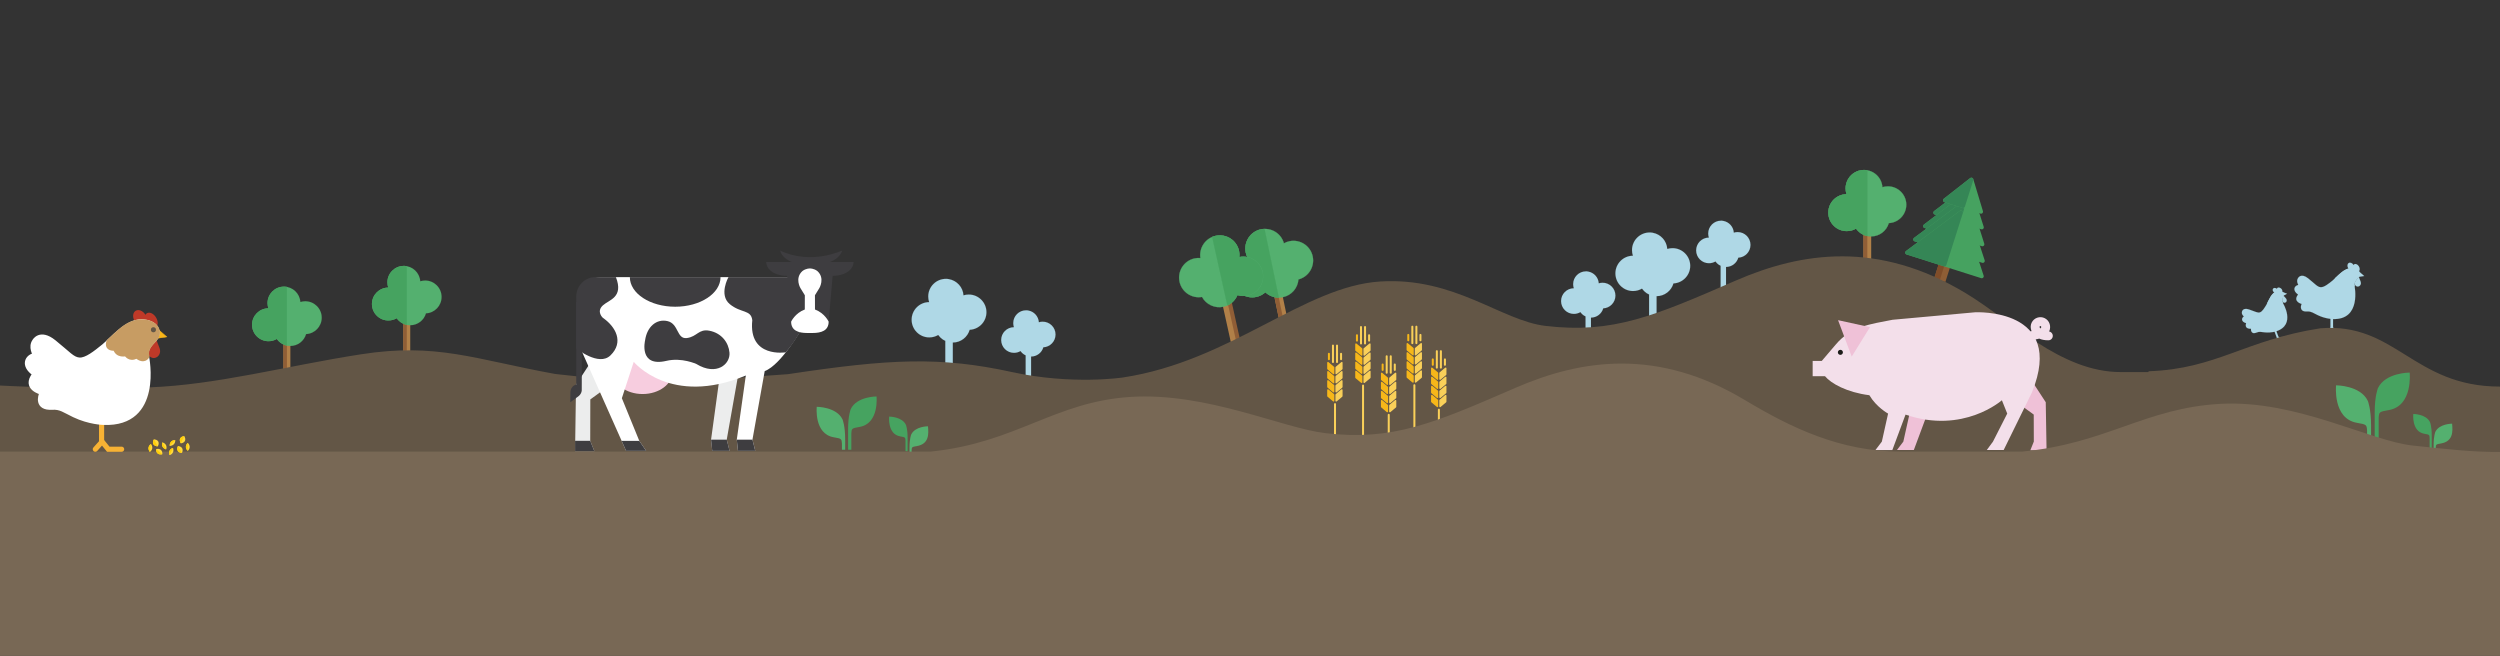 <?xml version="1.0" encoding="utf-8"?>
<!-- Generator: Adobe Illustrator 15.0.2, SVG Export Plug-In . SVG Version: 6.00 Build 0)  -->
<!DOCTYPE svg PUBLIC "-//W3C//DTD SVG 1.1//EN" "http://www.w3.org/Graphics/SVG/1.1/DTD/svg11.dtd">
<svg version="1.1" id="Lager_1" xmlns="http://www.w3.org/2000/svg" xmlns:xlink="http://www.w3.org/1999/xlink" x="0px" y="0px"
	 width="841.891px" height="220.873px" viewBox="0 0 841.891 220.873" enable-background="new 0 0 841.891 220.873"
	 xml:space="preserve">
<rect x="0" y="0" width="841.891" height="220.873" fill="#333333" stroke="none"/>
<g id="Höna_1_">
	<g>
		
			<path fill="#AFD8E6" stroke="#AFD8E6" stroke-width="0.024" stroke-linecap="round" stroke-linejoin="round" stroke-miterlimit="10" d="
			M785.229,110.935c-0.239,0.002-0.432-0.192-0.432-0.432v-4.345c-0.002-0.239,0.192-0.432,0.432-0.432
			c0.237,0,0.431,0.193,0.431,0.432v4.345C785.659,110.742,785.466,110.936,785.229,110.935z"/>
		
			<path fill="#AFD8E6" stroke="#AFD8E6" stroke-width="0.024" stroke-linecap="round" stroke-linejoin="round" stroke-miterlimit="10" d="
			M784.178,112.23c-0.103,0-0.204-0.036-0.288-0.109c-0.179-0.16-0.192-0.432-0.034-0.61l1.474-1.651l1.226,1.507h2.04
			c0.238-0.001,0.433,0.192,0.433,0.433c0,0.236-0.194,0.431-0.433,0.431h-2.451l-0.845-1.039l-0.799,0.894
			C784.414,112.183,784.296,112.23,784.178,112.23z"/>
		
			<path fill="#AFD8E6" stroke="#AFD8E6" stroke-width="0.024" stroke-linecap="round" stroke-linejoin="round" stroke-miterlimit="10" d="
			M790.779,90.323c0.403,0.663,1.13,0.954,1.624,0.654c0.142-0.085,0.245-0.21,0.318-0.359c0.011,0.022,0.023,0.043,0.033,0.064
			c0.403,0.662,1.09,0.979,1.534,0.708c0.444-0.271,0.478-1.025,0.074-1.688c-0.402-0.663-1.089-0.98-1.532-0.709
			c-0.104,0.064-0.187,0.155-0.245,0.266c-0.005-0.009-0.009-0.018-0.016-0.027c-0.403-0.662-1.13-0.954-1.624-0.653
			C790.451,88.881,790.375,89.661,790.779,90.323z"/>
		<g>
			
				<polyline fill="#AFD8E6" stroke="#AFD8E6" stroke-width="0.024" stroke-linecap="round" stroke-linejoin="round" stroke-miterlimit="10" points="
				794.523,91.531 796.165,92.958 794.309,93.235 			"/>
		</g>
		<g>
			
				<path fill="#AFD8E6" stroke="#AFD8E6" stroke-width="0.024" stroke-linecap="round" stroke-linejoin="round" stroke-miterlimit="10" d="
				M794.546,96.329c0.796-0.594,0.397-1.506,0.397-1.506l-0.618-1.626l-1.062,1.38c0,0-0.645,0.759-0.052,1.557
				c0.271,0.32,0.629,0.357,0.629,0.357S794.193,96.558,794.546,96.329z"/>
		</g>
		
			<path fill="#AFD8E6" stroke="#AFD8E6" stroke-width="0.024" stroke-linecap="round" stroke-linejoin="round" stroke-miterlimit="10" d="
			M794.163,93.438c1.138-1.238,0.315-3.094-2.229-3.138c-2.546-0.043-5.007,3.022-6.389,4.145c-1.383,1.123-2.922,2.359-4.043,2.273
			c-1.124-0.086-1.785-1.021-4.203-2.964s-3.396-0.145-3.396-0.145c-0.749,1.037,0.071,2.346,0.071,2.346
			c-1.338,0.244-2.116,1.814-0.086,3.238c-1.886,2.418,1.223,3.165,1.223,3.165c-0.286,0.462-0.921,2.707,1.842,2.533
			c1.382-0.086,2.001,0.488,3.626,1.266c2.592,1.238,4.966,1.278,4.966,1.278c9.796,0.397,7.352-11.179,7.352-11.179
			C792.623,95.006,793.345,94.331,794.163,93.438z"/>
		
			<path fill="#AFD8E6" stroke="#AFD8E6" stroke-width="0.024" stroke-linecap="round" stroke-linejoin="round" stroke-miterlimit="10" d="
			M787.46,94.992c0.401,1.295,1.842,0.921,1.842,0.921s0.634,1.065,1.784,0.374c1.353,1.065,1.87-0.029,1.87-0.029
			c-0.273-1.251,0.445-1.928,1.265-2.82c1.14-1.237,0.318-3.093-2.228-3.136c-2.55-0.044-4.245,2.216-5.627,3.338
			C786.366,93.639,785.704,95.077,787.46,94.992z"/>
		
			<circle fill="#AFD8E6" stroke="#AFD8E6" stroke-width="0.024" stroke-linecap="round" stroke-linejoin="round" stroke-miterlimit="10" cx="793.926" cy="91.763" r="0.236"/>
	</g>
</g>
<g id="Höna_2_">
	<g>
		
			<path fill="#AFD8E6" stroke="#AFD8E6" stroke-width="0.024" stroke-linecap="round" stroke-linejoin="round" stroke-miterlimit="10" d="
			M767.177,114.054c-0.164,0.062-0.346-0.023-0.406-0.189l-1.096-2.993c-0.062-0.163,0.023-0.347,0.188-0.406
			c0.163-0.061,0.346,0.023,0.405,0.188l1.097,2.994C767.426,113.812,767.341,113.993,767.177,114.054z"/>
		
			<path fill="#AFD8E6" stroke="#AFD8E6" stroke-width="0.024" stroke-linecap="round" stroke-linejoin="round" stroke-miterlimit="10" d="
			M766.781,115.21c-0.071,0.027-0.149,0.027-0.226-0.002c-0.164-0.064-0.241-0.248-0.178-0.412l0.598-1.508l1.226,0.729l1.405-0.514
			c0.164-0.062,0.347,0.023,0.407,0.188c0.06,0.162-0.025,0.346-0.189,0.406l-1.688,0.619l-0.845-0.504l-0.324,0.818
			C766.932,115.118,766.863,115.181,766.781,115.21z"/>
		
			<path fill="#AFD8E6" stroke="#AFD8E6" stroke-width="0.024" stroke-linecap="round" stroke-linejoin="round" stroke-miterlimit="10" d="
			M765.801,98.454c0.445,0.354,1.019,0.372,1.284,0.041c0.075-0.095,0.115-0.207,0.128-0.328c0.014,0.013,0.027,0.024,0.039,0.036
			c0.445,0.354,0.998,0.399,1.236,0.101c0.238-0.299,0.07-0.827-0.375-1.182c-0.444-0.355-0.998-0.4-1.235-0.102
			c-0.055,0.07-0.089,0.154-0.102,0.245c-0.005-0.005-0.01-0.01-0.017-0.015c-0.445-0.354-1.02-0.373-1.284-0.04
			C765.211,97.542,765.356,98.099,765.801,98.454z"/>
		<g>
			
				<polyline fill="#AFD8E6" stroke="#AFD8E6" stroke-width="0.024" stroke-linecap="round" stroke-linejoin="round" stroke-miterlimit="10" points="
				768.685,98.341 770.176,98.911 768.968,99.569 			"/>
		</g>
		<g>
			
				<path fill="#AFD8E6" stroke="#AFD8E6" stroke-width="0.024" stroke-linecap="round" stroke-linejoin="round" stroke-miterlimit="10" d="
				M769.911,101.641c0.399-0.609-0.106-1.138-0.106-1.138l-0.836-0.964l-0.383,1.219c0,0-0.253,0.686,0.357,1.085
				c0.267,0.152,0.523,0.087,0.523,0.087S769.726,101.888,769.911,101.641z"/>
		</g>
		
			<path fill="#AFD8E6" stroke="#AFD8E6" stroke-width="0.024" stroke-linecap="round" stroke-linejoin="round" stroke-miterlimit="10" d="
			M768.918,99.746c0.472-1.14-0.563-2.211-2.328-1.599c-1.764,0.612-2.687,3.345-3.354,4.467c-0.669,1.123-1.418,2.362-2.212,2.586
			c-0.796,0.224-1.487-0.253-3.643-0.981c-2.156-0.728-2.376,0.757-2.376,0.757c-0.255,0.903,0.641,1.599,0.641,1.599
			c-0.86,0.505-1,1.784,0.758,2.252c-0.689,2.14,1.641,1.871,1.641,1.871c-0.08,0.39,0.048,2.097,1.908,1.281
			c0.93-0.408,1.501-0.168,2.817-0.043c2.097,0.199,3.743-0.371,3.743-0.371c6.849-2.198,2.244-9.556,2.244-9.556
			C768.253,101.214,768.58,100.567,768.918,99.746z"/>
		
			<path fill="#AFD8E6" stroke="#AFD8E6" stroke-width="0.024" stroke-linecap="round" stroke-linejoin="round" stroke-miterlimit="10" d="
			M764.693,102.507c0.604,0.792,1.501,0.17,1.501,0.17s0.706,0.574,1.324-0.192c1.2,0.393,1.281-0.492,1.281-0.492
			c-0.505-0.793-0.181-1.44,0.159-2.262c0.473-1.14-0.561-2.211-2.326-1.598c-1.768,0.613-2.365,2.597-3.034,3.719
			C763.598,101.852,763.505,103.009,764.693,102.507z"/>
		
			<circle fill="#AFD8E6" stroke="#AFD8E6" stroke-width="0.024" stroke-linecap="round" stroke-linejoin="round" stroke-miterlimit="10" cx="768.332" cy="98.652" r="0.174"/>
	</g>
</g>
<g>
	<g>
		
			<rect x="653.772" y="77.102" transform="matrix(-0.953 -0.302 0.302 -0.953 1254.871 365.893)" fill="#8F5E35" width="3.965" height="17.445"/>
		
			<rect x="653.821" y="76.842" transform="matrix(-0.953 -0.302 0.302 -0.953 1253.077 365.172)" fill="#7F4D29" width="1.982" height="17.446"/>
	</g>
	
		<polygon fill="#46A260" stroke="#46A260" stroke-width="1.334" stroke-linecap="round" stroke-linejoin="round" stroke-miterlimit="10" points="
		667.389,76.575 651.735,71.607 663.084,62.991 	"/>
	
		<polygon fill="#358656" stroke="#358656" stroke-width="1.334" stroke-linecap="round" stroke-linejoin="round" stroke-miterlimit="10" points="
		651.735,71.607 663.084,62.991 659.562,74.091 	"/>
	
		<polygon fill="#46A260" stroke="#46A260" stroke-width="1.334" stroke-linecap="round" stroke-linejoin="round" stroke-miterlimit="10" points="
		667.58,82.275 648.291,76.155 662.302,65.459 	"/>
	
		<polygon fill="#358656" stroke="#358656" stroke-width="1.334" stroke-linecap="round" stroke-linejoin="round" stroke-miterlimit="10" points="
		648.291,76.155 662.302,65.459 657.937,79.215 	"/>
	
		<polygon fill="#46A260" stroke="#46A260" stroke-width="1.334" stroke-linecap="round" stroke-linejoin="round" stroke-miterlimit="10" points="
		667.712,87.859 644.966,80.641 661.366,68.405 	"/>
	
		<polygon fill="#358656" stroke="#358656" stroke-width="1.334" stroke-linecap="round" stroke-linejoin="round" stroke-miterlimit="10" points="
		644.966,80.641 661.366,68.405 656.34,84.25 	"/>
	
		<polygon fill="#46A260" stroke="#46A260" stroke-width="1.334" stroke-linecap="round" stroke-linejoin="round" stroke-miterlimit="10" points="
		667.372,93.035 642.258,85.065 660.366,71.553 	"/>
	
		<polygon fill="#358656" stroke="#358656" stroke-width="1.334" stroke-linecap="round" stroke-linejoin="round" stroke-miterlimit="10" points="
		642.258,85.065 660.366,71.553 654.815,89.05 	"/>
	
		<polygon fill="#46A260" stroke="#46A260" stroke-width="1.334" stroke-linecap="round" stroke-linejoin="round" stroke-miterlimit="10" points="
		667.128,71.299 654.99,67.448 663.875,60.499 	"/>
	
		<polygon fill="#358656" stroke="#358656" stroke-width="1.334" stroke-linecap="round" stroke-linejoin="round" stroke-miterlimit="10" points="
		654.99,67.448 663.875,60.499 661.06,69.374 	"/>
</g>
<g id="Träd_5_">
	
		<rect x="430.534" y="99.617" transform="matrix(-0.979 0.204 -0.204 -0.979 876.47 122.45)" fill="#B18048" width="2.788" height="13.501"/>
	
		<rect x="430.531" y="99.765" transform="matrix(-0.979 0.204 -0.204 -0.979 875.122 122.739)" fill="#905E36" width="1.397" height="13.5"/>
	
		<path fill="#54B06F" stroke="#54B06F" stroke-width="0.075" stroke-linecap="round" stroke-linejoin="round" stroke-miterlimit="10" d="
		M437.258,94.099c-0.217,2.862-2.291,5.357-5.242,5.971c-2.2,0.458-4.372-0.237-5.893-1.674c-0.843,0.768-1.896,1.327-3.093,1.576
		c-3.571,0.744-7.069-1.549-7.813-5.121c-0.741-3.558,1.533-7.044,5.085-7.806c-0.355-0.603-0.619-1.272-0.77-1.995
		c-0.744-3.571,1.546-7.07,5.12-7.814c3.432-0.714,6.792,1.374,7.711,4.704c0.573-0.32,1.203-0.559,1.881-0.7
		c3.572-0.744,7.069,1.549,7.812,5.12C442.78,89.824,440.645,93.219,437.258,94.099z"/>
	
		<path fill="#46A360" stroke="#46A360" stroke-width="0.075" stroke-linecap="round" stroke-linejoin="round" stroke-miterlimit="10" d="
		M425.825,77.099c0.029,0.138,4.812,23.111,4.812,23.111c-1.707-0.007-3.314-0.679-4.515-1.814
		c-0.844,0.768-1.896,1.326-3.093,1.575c-3.572,0.744-7.07-1.548-7.814-5.12c-0.741-3.558,1.534-7.044,5.085-7.806
		c-0.354-0.603-0.619-1.272-0.771-1.995c-0.743-3.571,1.549-7.071,5.122-7.814C424.655,77.236,425.383,77.064,425.825,77.099z"/>
</g>
<g id="Träd_6_">
	<rect x="627.527" y="79.056" fill="#B18048" width="2.611" height="12.647"/>
	<rect x="627.526" y="79.056" fill="#905E36" width="1.309" height="12.647"/>
	
		<path fill="#54B06F" stroke="#54B06F" stroke-width="0.075" stroke-linecap="round" stroke-linejoin="round" stroke-miterlimit="10" d="
		M636.071,75.13c-0.744,2.584-3.124,4.475-5.947,4.475c-2.104,0-3.965-1.053-5.083-2.661c-0.92,0.543-1.991,0.854-3.137,0.854
		c-3.419,0-6.188-2.77-6.188-6.188c0-3.404,2.751-6.167,6.152-6.187c-0.21-0.621-0.323-1.285-0.323-1.977
		c0-3.417,2.769-6.188,6.187-6.188c3.283,0,5.968,2.556,6.174,5.786c0.587-0.185,1.211-0.283,1.858-0.283
		c3.418,0,6.188,2.771,6.188,6.187C641.949,72.264,639.344,74.97,636.071,75.13z"/>
	
		<path fill="#46A360" stroke="#46A360" stroke-width="0.075" stroke-linecap="round" stroke-linejoin="round" stroke-miterlimit="10" d="
		M628.832,57.357c0,0.132,0,22.113,0,22.113c-1.562-0.332-2.908-1.255-3.791-2.525c-0.922,0.543-1.992,0.854-3.138,0.854
		c-3.42,0-6.188-2.77-6.188-6.188c0-3.404,2.752-6.167,6.152-6.187c-0.209-0.621-0.323-1.285-0.323-1.977
		c0-3.417,2.771-6.188,6.188-6.188C627.732,57.259,628.433,57.241,628.832,57.357z"/>
</g>
<g id="Träd_1_">
	
		<rect x="413.311" y="102.252" transform="matrix(0.976 -0.216 0.216 0.976 -13.756 92.183)" fill="#B18048" width="2.789" height="13.501"/>
	
		<rect x="414.664" y="102.097" transform="matrix(0.977 -0.216 0.216 0.977 -13.699 92.11)" fill="#905E36" width="1.395" height="13.501"/>
	
		<path fill="#54B06F" stroke="#54B06F" stroke-width="0.075" stroke-linecap="round" stroke-linejoin="round" stroke-miterlimit="10" d="
		M397.226,94.913c-0.789-3.562,1.457-7.088,5.021-7.877c0.675-0.15,1.347-0.191,2.001-0.134c-0.53-3.414,1.677-6.698,5.098-7.457
		c3.563-0.789,7.089,1.459,7.878,5.021c0.16,0.721,0.195,1.44,0.118,2.136c3.552-0.766,7.058,1.479,7.844,5.027
		c0.789,3.562-1.458,7.089-5.021,7.878c-1.192,0.265-2.384,0.188-3.467-0.166c-0.795,1.935-2.489,3.461-4.684,3.947
		c-2.942,0.652-5.86-0.77-7.231-3.291C401.333,100.587,397.991,98.368,397.226,94.913z"/>
	
		<path fill="#46A360" stroke="#46A360" stroke-width="0.075" stroke-linecap="round" stroke-linejoin="round" stroke-miterlimit="10" d="
		M409.345,79.445c3.562-0.79,7.09,1.458,7.879,5.02c0.16,0.721,0.194,1.44,0.118,2.136c3.551-0.765,7.058,1.479,7.844,5.027
		c0.789,3.562-1.458,7.089-5.021,7.878c-1.193,0.265-2.382,0.188-3.467-0.166c-0.627,1.527-1.815,2.8-3.369,3.508
		c0,0-5.077-22.91-5.107-23.047C408.611,79.588,409.345,79.445,409.345,79.445z"/>
</g>
<g id="Träd_4_">
	<rect x="95.445" y="116.017" fill="#B18048" width="2.336" height="11.301"/>
	<rect x="95.445" y="116.017" fill="#905E36" width="1.173" height="11.301"/>
	
		<path fill="#54B06F" stroke="#54B06F" stroke-width="0.022" stroke-linecap="round" stroke-linejoin="round" stroke-miterlimit="10" d="
		M108.336,106.983c0-3.055-2.479-5.529-5.531-5.529c-0.578,0-1.135,0.089-1.658,0.253c-0.186-2.886-2.586-5.169-5.518-5.169
		c-3.053,0-5.529,2.475-5.529,5.528c0,0.618,0.104,1.21,0.289,1.767c-3.039,0.018-5.498,2.485-5.498,5.528
		c0,3.056,2.479,5.529,5.529,5.529c1.021,0,1.979-0.279,2.805-0.764c0.998,1.438,2.66,2.377,4.543,2.377
		c2.521,0,4.648-1.689,5.312-3.998C106.008,112.362,108.336,109.944,108.336,106.983z"/>
	
		<path fill="#46A360" stroke="#46A360" stroke-width="0.022" stroke-linecap="round" stroke-linejoin="round" stroke-miterlimit="10" d="
		M95.629,96.538c-3.054,0-5.529,2.475-5.529,5.528c0,0.618,0.104,1.21,0.289,1.767c-3.039,0.018-5.498,2.485-5.498,5.528
		c0,3.056,2.479,5.529,5.529,5.529c1.021,0,1.979-0.279,2.805-0.764c0.789,1.135,1.99,1.961,3.389,2.257c0,0,0-19.642,0-19.76
		C96.256,96.521,95.629,96.538,95.629,96.538z"/>
</g>
<g id="Träd_10_">
	<rect x="135.814" y="109.032" fill="#B18048" width="2.336" height="11.303"/>
	<rect x="135.814" y="109.032" fill="#905E36" width="1.168" height="11.303"/>
	
		<path fill="#54B06F" stroke="#54B06F" stroke-width="0.022" stroke-linecap="round" stroke-linejoin="round" stroke-miterlimit="10" d="
		M148.702,100.002c0-3.056-2.478-5.53-5.528-5.53c-0.578,0-1.136,0.089-1.658,0.253c-0.187-2.885-2.586-5.169-5.518-5.169
		c-3.059,0-5.529,2.475-5.529,5.529c0,0.617,0.102,1.21,0.289,1.766c-3.039,0.018-5.498,2.486-5.498,5.529
		c0,3.055,2.477,5.528,5.528,5.528c1.021,0,1.979-0.278,2.804-0.764c1,1.438,2.662,2.377,4.543,2.377
		c2.521,0,4.649-1.688,5.312-3.998C146.377,105.381,148.702,102.963,148.702,100.002z"/>
	
		<path fill="#46A360" stroke="#46A360" stroke-width="0.022" stroke-linecap="round" stroke-linejoin="round" stroke-miterlimit="10" d="
		M135.998,89.556c-3.059,0-5.529,2.475-5.529,5.529c0,0.617,0.102,1.21,0.289,1.766c-3.039,0.018-5.498,2.486-5.498,5.529
		c0,3.055,2.477,5.528,5.528,5.528c1.021,0,1.979-0.278,2.804-0.764c0.791,1.135,1.991,1.961,3.391,2.257c0,0,0-19.641,0-19.76
		C136.625,89.54,135.998,89.556,135.998,89.556z"/>
</g>
<path fill="#AFD8E6" stroke="#AFD8E6" stroke-width="0.017" stroke-linecap="round" stroke-linejoin="round" stroke-miterlimit="10" d="
	M539.685,95.218c-0.453,0-0.887,0.069-1.295,0.197c-0.129-1.993-1.611-3.612-3.539-3.96c0-0.001,0-0.007,0-0.007
	c-0.279-0.08-0.769-0.067-0.769-0.067c-2.386,0-4.313,1.933-4.313,4.315c0,0.481,0.08,0.943,0.225,1.378
	c-2.37,0.014-4.289,1.938-4.289,4.313c0,2.385,1.936,4.315,4.314,4.315c0.799,0,1.547-0.218,2.188-0.596
	c0.138,0.196,0.295,0.377,0.463,0.549c0.037,0.038,0.071,0.076,0.11,0.114c0.17,0.159,0.354,0.311,0.543,0.441
	c0.031,0.021,0.064,0.039,0.102,0.061c0.178,0.113,0.359,0.214,0.557,0.301c0.004,0.003,0.006,0.006,0.013,0.008h-0.052v8.819h0.912
	h0.91v-8.438c1.963-0.006,3.619-1.322,4.135-3.12c2.285-0.11,4.104-1.999,4.104-4.311C543.996,97.151,542.068,95.218,539.685,95.218
	z"/>
<path fill="#AFD8E6" stroke="#AFD8E6" stroke-width="0.017" stroke-linecap="round" stroke-linejoin="round" stroke-miterlimit="10" d="
	M351.136,108.332c-0.453,0-0.887,0.069-1.295,0.197c-0.129-1.993-1.611-3.612-3.539-3.96c0-0.001,0-0.007,0-0.007
	c-0.279-0.08-0.771-0.067-0.771-0.067c-2.383,0-4.312,1.933-4.312,4.315c0,0.481,0.08,0.943,0.225,1.378
	c-2.371,0.014-4.289,1.938-4.289,4.313c0,2.385,1.936,4.316,4.314,4.316c0.799,0,1.547-0.219,2.188-0.596
	c0.141,0.192,0.298,0.377,0.466,0.549c0.034,0.037,0.071,0.076,0.11,0.11c0.17,0.16,0.354,0.312,0.543,0.44
	c0.031,0.021,0.064,0.037,0.102,0.062c0.178,0.111,0.359,0.215,0.557,0.301c0.004,0.004,0.006,0.006,0.012,0.008h-0.051v8.82h0.912
	h0.91v-8.438c1.963-0.007,3.619-1.322,4.135-3.119c2.285-0.11,4.104-2,4.104-4.312C355.45,110.264,353.519,108.332,351.136,108.332z
	"/>
<path fill="#AFD8E6" stroke="#AFD8E6" stroke-width="0.017" stroke-linecap="round" stroke-linejoin="round" stroke-miterlimit="10" d="
	M585.168,78.155c-0.453,0-0.891,0.068-1.299,0.196c-0.129-1.992-1.607-3.611-3.535-3.96c0-0.001,0-0.007,0-0.007
	c-0.279-0.08-0.771-0.066-0.771-0.066c-2.383,0-4.312,1.932-4.312,4.314c0,0.482,0.079,0.944,0.225,1.378
	c-2.371,0.015-4.289,1.938-4.289,4.314c0,2.384,1.932,4.314,4.314,4.314c0.799,0,1.547-0.218,2.188-0.596
	c0.137,0.197,0.295,0.377,0.463,0.549c0.037,0.038,0.074,0.076,0.113,0.114c0.17,0.16,0.35,0.312,0.543,0.442
	c0.031,0.021,0.063,0.039,0.098,0.06c0.182,0.114,0.363,0.214,0.561,0.301c0.004,0.003,0.006,0.006,0.012,0.008h-0.051v8.819h0.912
	h0.906v-8.438c1.967-0.007,3.619-1.322,4.139-3.12c2.285-0.111,4.102-1.999,4.102-4.312
	C589.482,80.085,587.551,78.155,585.168,78.155z"/>
<path fill="#AFD8E6" stroke="#AFD8E6" stroke-width="0.024" stroke-linecap="round" stroke-linejoin="round" stroke-miterlimit="10" d="
	M563.236,83.573c-0.621,0-1.221,0.096-1.781,0.271c-0.176-2.742-2.217-4.97-4.863-5.448c0-0.001,0-0.009,0-0.009
	c-0.389-0.11-1.061-0.093-1.061-0.093c-3.273,0-5.936,2.657-5.936,5.937c0,0.664,0.105,1.301,0.309,1.896
	c-3.262,0.019-5.899,2.668-5.899,5.936c0,3.279,2.655,5.938,5.938,5.938c1.102,0,2.127-0.299,3.01-0.819
	c0.188,0.271,0.406,0.52,0.638,0.755c0.054,0.054,0.104,0.105,0.155,0.157c0.232,0.221,0.48,0.428,0.746,0.609
	c0.043,0.028,0.09,0.054,0.133,0.082c0.246,0.156,0.5,0.294,0.77,0.413c0.006,0.004,0.01,0.009,0.018,0.011h-0.067v12.134h1.255
	h1.254V99.732c2.701-0.008,4.979-1.818,5.688-4.293c3.146-0.152,5.646-2.75,5.646-5.93C569.175,86.23,566.516,83.573,563.236,83.573
	z"/>
<path fill="#AFD8E6" stroke="#AFD8E6" stroke-width="0.024" stroke-linecap="round" stroke-linejoin="round" stroke-miterlimit="10" d="
	M326.236,99.192c-0.621,0-1.221,0.096-1.778,0.271c-0.179-2.742-2.22-4.97-4.866-5.448c0-0.001,0-0.009,0-0.009
	c-0.386-0.11-1.061-0.093-1.061-0.093c-3.273,0-5.936,2.657-5.936,5.937c0,0.664,0.108,1.301,0.309,1.896
	c-3.262,0.019-5.899,2.668-5.899,5.936c0,3.279,2.658,5.938,5.938,5.938c1.103,0,2.127-0.299,3.012-0.819
	c0.188,0.271,0.404,0.521,0.636,0.755c0.054,0.055,0.104,0.105,0.158,0.157c0.229,0.222,0.479,0.429,0.743,0.608
	c0.043,0.029,0.093,0.055,0.136,0.082c0.246,0.156,0.5,0.295,0.767,0.414c0.006,0.004,0.01,0.009,0.02,0.011h-0.069v12.134h1.255
	h1.254v-11.609c2.701-0.008,4.979-1.815,5.688-4.293c3.145-0.149,5.645-2.75,5.645-5.93
	C332.175,101.85,329.516,99.192,326.236,99.192z"/>
<path fill="#635646" d="M841.891,130.187c-29.232,0-35.195-21.75-60.567-19.621c-25.606,4.003-34.655,13.598-57.69,14.462
	l-0.244,0.271h-9.216c-20.344,0-37.002-17.458-52.354-26.663c-29.344-17.595-54.953-13.862-77.363-4.12
	c-27.486,11.952-41.33,17.917-64.008,15.233c-14.918-1.763-30.562-16.514-55.634-14.953c-25.641,1.596-50.368,26.812-86.646,32.323
	c0,0-17.074,2.604-37.351-1.82c-24.314-5.308-41.211-4.466-75.458,0.707c-47.412,3.681-54.662,2.509-78.412-0.069
	c-27.21-4.953-39.854-10.615-65.467-6.613c-25.607,4.003-48.361,10.271-71.397,11.137c-23.036,0.863-50.996-0.676-50.996-0.676
	l-0.055,76.418h0.055h843.019"/>
<g>
	<g>
		<g>
			<path fill="#46A360" d="M818.195,151.058v-3.584c-0.062-1.063-0.078-1.111-1.782-1.402c-4.356-0.744-3.721-6.659-3.721-6.659
				s4.315-0.013,5.641,2.771c0,0,0.571,1.364,0.571,4.362v4.515h-0.709V151.058z"/>
		</g>
	</g>
	<g>
		<g>
			<path fill="#54B06F" d="M820.25,152.058v-1.322c0.062-1.063,0.075-1.108,1.78-1.401c4.077-0.696,4.005-4.038,3.725-6.66
				c0,0-4.316-0.012-5.644,2.771c0,0-0.572,1.365-0.572,4.363v2.252h0.711V152.058z"/>
		</g>
	</g>
</g>
<g>
	<g>
		<g>
			<path fill="#46A360" d="M304.934,151.94v-3.584c-0.062-1.064-0.078-1.111-1.782-1.402c-4.356-0.745-3.721-6.66-3.721-6.66
				s4.315-0.012,5.641,2.771c0,0,0.571,1.363,0.571,4.361v4.516h-0.709V151.94L304.934,151.94z"/>
		</g>
	</g>
	<g>
		<g>
			<path fill="#54B06F" d="M306.99,152.94v-1.322c0.063-1.064,0.076-1.109,1.781-1.402c4.077-0.697,4.005-4.037,3.725-6.66
				c0,0-4.316-0.012-5.644,2.771c0,0-0.572,1.365-0.572,4.363v2.252h0.71V152.94z"/>
		</g>
	</g>
</g>
<g>
	<g>
		<g>
			<path fill="#46A360" d="M801.031,147.565v-6.797c0.122-2.024,0.146-2.109,3.379-2.664c8.268-1.414,7.06-12.633,7.06-12.633
				s-8.188-0.021-10.695,5.256c0,0-1.087,2.588-1.087,8.272v8.562h1.346L801.031,147.565L801.031,147.565z"/>
		</g>
	</g>
	<g>
		<g>
			<path fill="#54B06F" d="M797.129,147.565v-2.508c-0.122-2.023-0.146-2.108-3.378-2.662c-8.27-1.414-7.062-12.633-7.062-12.633
				s8.188-0.021,10.699,5.256c0,0,1.084,2.588,1.084,8.271v4.272h-1.344L797.129,147.565L797.129,147.565z"/>
		</g>
	</g>
</g>
<g>
	<g>
		<g>
			<path fill="#46A360" d="M286.695,151.458v-5.521c0.1-1.645,0.119-1.713,2.745-2.164c6.715-1.147,5.734-10.262,5.734-10.262
				s-6.652-0.019-8.688,4.27c0,0-0.883,2.103-0.883,6.722v6.955L286.695,151.458L286.695,151.458L286.695,151.458z"/>
		</g>
	</g>
	<g>
		<g>
			<path fill="#54B06F" d="M283.525,151.458v-2.037c-0.099-1.645-0.119-1.713-2.744-2.163c-6.717-1.147-5.736-10.262-5.736-10.262
				s6.651-0.019,8.691,4.271c0,0,0.881,2.103,0.881,6.719v3.472L283.525,151.458L283.525,151.458L283.525,151.458z"/>
		</g>
	</g>
</g>
<g>
	<polyline fill="#EFC1D7" points="648.934,139.619 644.491,151.55 638.806,151.55 640.959,148.716 643.063,139.274 	"/>
	<polyline fill="#EFC1D7" points="674.746,132.224 684.873,139.614 684.902,148.696 683.731,151.636 689.19,151.636 
		688.918,135.451 681.229,123.665 670.074,112.649 	"/>
	<path fill="#FFFFFF" d="M681.684,105.001"/>
	<path fill="#F3DFEA" d="M613.495,121.544c0,0,3.383-3.932,4.579-5.372c5.287-6.356,11.688-6.984,19.277-8.488l27.77-2.519
		c0,0,30.752-1.598,19.156,26.977l-9.531,19.407h-5.686l2.086-2.834l4.802-9.44l-1.799-4.49c0,0-12.993,11.543-32.45,4.835
		l-4.441,11.931h-5.688l2.152-2.834l2.104-9.441c0,0-3.916-2.127-6.308-6.186c-7.566-0.947-12.955-3.98-14.928-6.393h-4.166v-5.152
		H613.495z"/>
	<polygon fill="#EFC1D7" points="623.58,120.091 618.977,107.817 629.72,110.172 	"/>
	<path fill="#1C1D1A" d="M620.615,118.655c0,0.469-0.383,0.85-0.852,0.85c-0.47,0-0.853-0.381-0.853-0.85
		c0-0.471,0.383-0.854,0.853-0.854C620.232,117.804,620.615,118.185,620.615,118.655z"/>
	<path fill="none" stroke="#F3DFEA" stroke-width="3" stroke-linecap="round" stroke-miterlimit="10" d="M684.424,112.97
		c2.104-0.277,4.725-1.035,4.449-3.121c-0.128-0.971-1.018-1.654-1.987-1.526c-0.972,0.127-1.654,1.018-1.527,1.989
		c0,0,0.238,2.792,4.433,2.792"/>
</g>
<g id="Ko">
	<g>
		<ellipse fill="#F7CDDF" cx="216.405" cy="125.104" rx="10.104" ry="7.588"/>
		<polyline fill="#ECEDED" points="216.404,102.419 203.131,115.528 193.982,129.554 193.658,151.942 200.154,151.942 
			198.761,148.448 198.793,134.509 210.845,125.713 		"/>
		<polyline fill="#ECEDED" points="242.511,125.713 239.454,148.054 239.86,151.842 245.679,151.842 244.732,148.054 
			249.007,123.867 		"/>
		<path fill="#FFFFFF" d="M248.115,148.054l0.405,3.788h5.819l-0.947-3.788l4.126-23.084c5.686-2.113,12.87-14.943,12.87-14.943
			l-5.078-16.708H202.59h-0.103l0,0c-3.587,0-6.494,2.908-6.494,6.495v18.658l14.852,33.371h6.766l-2.325-3.373l-5.869-14.365
			l4-12.258c0,0,12.352,15.174,37.743,4.609L248.115,148.054z"/>
		<path fill="#3E3D40" d="M264.628,118.644c3.416-3.891,5.761-8.617,5.761-8.617l-5.078-16.708H202.59h-0.103h42.825
			c0,0-3.343,5.971,0.447,9.101c3.789,3.13,7.172,1.777,7.578,5.431C251.984,120.72,264.627,118.644,264.628,118.644z"/>
		<path fill="#3E3D40" d="M283.61,84.371c-0.771,2.751-4.681,5.007-10.454,5.007c-5.772,0-9.685-2.09-10.453-5.007
			C273.156,89.377,283.61,84.371,283.61,84.371z"/>
		<path fill="#3E3D40" d="M265.072,92.896l1.349,15.427c0,2.989,2.424,3.813,5.414,3.813h1.803c2.99,0,5.414-0.824,5.414-3.813
			l1.348-15.427c4.96-0.079,7.048-2.603,7.048-4.669H274.99h-0.455h-3.6h-0.457h-12.454
			C258.025,90.293,260.111,92.817,265.072,92.896z"/>
		<path fill="#FFFFFF" d="M266.42,108.323c0,2.989,2.424,3.813,5.414,3.813h0.9h0.902c2.99,0,5.413-0.824,5.413-3.813
			c0,0-1.285-2.848-4.601-4.1v-0.002l-0.011-4.792l1.482-2.408c0,0,1.985-3.326-0.649-5.72c-1.188-0.947-2.537-0.896-2.537-0.896
			s-1.349-0.05-2.536,0.896c-2.635,2.394-0.649,5.72-0.649,5.72l1.482,2.408l-0.01,4.775v0.019
			C267.705,105.475,266.42,108.323,266.42,108.323z"/>
		<path fill="#3E3D40" d="M242.647,93.318c0,5.508-6.837,9.974-15.271,9.974c-8.435,0-15.271-4.466-15.271-9.974H242.647z"/>
		<path fill="#3E3D40" d="M203.02,102.842c-2.306,2.12,0,4.189,0,4.189c4.37,3.029,7.148,8.195,2.547,12.66
			c-3.934,3.818-11.51-2.375-11.51-2.375V99.916c0-3.587,2.833-6.598,6.42-6.598l0,0h0.102h6.825
			C210.094,100.181,205.103,100.928,203.02,102.842z"/>
		<path fill="#FFFFFF" d="M202.59,93.318"/>
		<polygon fill="#3E3D40" points="209.344,148.47 215.285,148.47 217.612,151.842 210.845,151.842 		"/>
		<polygon fill="#3E3D40" points="253.393,148.054 254.34,151.842 248.521,151.842 248.115,148.054 		"/>
		<polygon fill="#3E3D40" points="244.732,148.054 245.679,151.842 239.86,151.842 239.454,148.054 		"/>
		<polygon fill="#3E3D40" points="193.658,148.448 198.761,148.448 200.154,151.942 193.658,151.942 		"/>
		<path fill="#3E3D40" d="M192.045,135.476l2.675-1.976c0,0,1.085-0.729,1.188-2.003l0.011-2.705v-27.1h-1.861v27.833
			c-0.101,0.015-0.205,0.033-0.316,0.067c-1.717,0.668-1.651,2.562-1.651,2.562L192.045,135.476z"/>
		<path fill="#3E3D40" d="M224.426,121.519c-9.427,2.232-7.191-6.893-7.191-6.893c0.653-4.646,3.851-7.328,7.537-6.496
			c3.85,0.869,3.062,6.168,6.542,5.707c3.481-0.463,3.947-3.155,7.549-2.47c4.164,0.792,6.521,4.042,6.798,7.403
			c0.315,3.815-4.318,7.957-11.152,3.81C234.509,122.58,229.569,120.3,224.426,121.519z"/>
	</g>
</g>
<path fill="#FAD059" d="M449.573,159.47c-0.187,0-0.34-0.15-0.34-0.34v-23.041c0-0.188,0.153-0.341,0.34-0.341
	c0.188,0,0.339,0.151,0.339,0.341v23.041C449.912,159.317,449.761,159.47,449.573,159.47z"/>
<polygon fill="#F7B719" stroke="#F7B719" stroke-width="0.5" stroke-linecap="round" stroke-linejoin="round" stroke-miterlimit="10" points="
	449.099,132.919 449.099,134.985 447.196,133.394 447.196,131.325 "/>
<polygon fill="#F7B719" stroke="#F7B719" stroke-width="0.5" stroke-linecap="round" stroke-linejoin="round" stroke-miterlimit="10" points="
	449.099,129.853 449.099,131.921 447.196,130.328 447.196,128.261 "/>
<polygon fill="#F7B719" stroke="#F7B719" stroke-width="0.5" stroke-linecap="round" stroke-linejoin="round" stroke-miterlimit="10" points="
	449.099,126.787 449.099,128.854 447.196,127.263 447.196,125.194 "/>
<polygon fill="#F7B719" stroke="#F7B719" stroke-width="0.5" stroke-linecap="round" stroke-linejoin="round" stroke-miterlimit="10" points="
	449.099,123.722 449.099,125.789 447.196,124.198 447.196,122.13 "/>
<polygon fill="#FAD059" stroke="#FAD059" stroke-width="0.5" stroke-linecap="round" stroke-linejoin="round" stroke-miterlimit="10" points="
	449.965,132.919 449.965,134.985 451.869,133.394 451.869,131.325 "/>
<polygon fill="#FAD059" stroke="#FAD059" stroke-width="0.5" stroke-linecap="round" stroke-linejoin="round" stroke-miterlimit="10" points="
	449.965,129.853 449.965,131.921 451.869,130.328 451.869,128.261 "/>
<polygon fill="#FAD059" stroke="#FAD059" stroke-width="0.5" stroke-linecap="round" stroke-linejoin="round" stroke-miterlimit="10" points="
	449.965,126.787 449.965,128.854 451.869,127.263 451.869,125.194 "/>
<polygon fill="#FAD059" stroke="#FAD059" stroke-width="0.5" stroke-linecap="round" stroke-linejoin="round" stroke-miterlimit="10" points="
	449.965,123.722 449.965,125.789 451.869,124.198 451.869,122.13 "/>
<path fill="#FAD059" d="M448.884,122.255c-0.187,0-0.339-0.152-0.339-0.339v-5.54c0-0.188,0.152-0.34,0.339-0.34
	s0.34,0.152,0.34,0.34v5.54C449.224,122.103,449.071,122.255,448.884,122.255z"/>
<path fill="#FAD059" d="M450.246,122.255c-0.187,0-0.339-0.152-0.339-0.339v-5.54c0-0.188,0.152-0.34,0.339-0.34
	c0.188,0,0.342,0.152,0.342,0.34v5.54C450.588,122.103,450.435,122.255,450.246,122.255z"/>
<path fill="#F7B719" d="M447.522,121.294c-0.187,0-0.34-0.152-0.34-0.34v-1.809c0-0.188,0.153-0.34,0.34-0.34
	c0.186,0,0.339,0.151,0.339,0.34v1.809C447.861,121.142,447.706,121.294,447.522,121.294z"/>
<path fill="#FAD059" d="M451.612,121.294c-0.187,0-0.339-0.152-0.339-0.34v-1.809c0-0.188,0.152-0.34,0.339-0.34
	c0.188,0,0.34,0.151,0.34,0.34v1.809C451.95,121.142,451.798,121.294,451.612,121.294z"/>
<g>
	<path fill="#FAD059" d="M459.014,147.47c-0.187,0-0.339-0.15-0.339-0.34v-17.288c0-0.188,0.152-0.341,0.339-0.341
		s0.34,0.152,0.34,0.341v17.288C459.354,147.317,459.199,147.47,459.014,147.47z"/>
	
		<polygon fill="#F7B719" stroke="#F7B719" stroke-width="0.5" stroke-linecap="round" stroke-linejoin="round" stroke-miterlimit="10" points="
		458.541,126.672 458.541,128.739 456.635,127.146 456.635,125.078 	"/>
	
		<polygon fill="#F7B719" stroke="#F7B719" stroke-width="0.5" stroke-linecap="round" stroke-linejoin="round" stroke-miterlimit="10" points="
		458.541,123.606 458.541,125.675 456.635,124.081 456.635,122.015 	"/>
	
		<polygon fill="#F7B719" stroke="#F7B719" stroke-width="0.5" stroke-linecap="round" stroke-linejoin="round" stroke-miterlimit="10" points="
		458.541,120.542 458.541,122.608 456.635,121.017 456.635,118.948 	"/>
	
		<polygon fill="#F7B719" stroke="#F7B719" stroke-width="0.5" stroke-linecap="round" stroke-linejoin="round" stroke-miterlimit="10" points="
		458.541,117.476 458.541,119.543 456.635,117.95 456.635,115.883 	"/>
	
		<polygon fill="#FAD059" stroke="#FAD059" stroke-width="0.5" stroke-linecap="round" stroke-linejoin="round" stroke-miterlimit="10" points="
		459.406,126.672 459.406,128.739 461.31,127.146 461.31,125.078 	"/>
	
		<polygon fill="#FAD059" stroke="#FAD059" stroke-width="0.5" stroke-linecap="round" stroke-linejoin="round" stroke-miterlimit="10" points="
		459.406,123.606 459.406,125.675 461.31,124.081 461.31,122.015 	"/>
	
		<polygon fill="#FAD059" stroke="#FAD059" stroke-width="0.5" stroke-linecap="round" stroke-linejoin="round" stroke-miterlimit="10" points="
		459.406,120.542 459.406,122.608 461.31,121.017 461.31,118.948 	"/>
	
		<polygon fill="#FAD059" stroke="#FAD059" stroke-width="0.5" stroke-linecap="round" stroke-linejoin="round" stroke-miterlimit="10" points="
		459.406,117.476 459.406,119.543 461.31,117.95 461.31,115.883 	"/>
	<path fill="#FAD059" d="M458.323,116.008c-0.187,0-0.34-0.151-0.34-0.34v-5.538c0-0.188,0.153-0.339,0.34-0.339
		c0.188,0,0.34,0.152,0.34,0.339v5.538C458.663,115.856,458.511,116.008,458.323,116.008z"/>
	<path fill="#FAD059" d="M459.688,116.008c-0.188,0-0.34-0.151-0.34-0.34v-5.538c0-0.188,0.153-0.339,0.34-0.339
		s0.339,0.152,0.339,0.339v5.538C460.027,115.856,459.873,116.008,459.688,116.008z"/>
	<path fill="#F7B719" d="M456.96,115.047c-0.188,0-0.341-0.153-0.341-0.34v-1.808c0-0.188,0.153-0.34,0.341-0.34
		c0.187,0,0.34,0.15,0.34,0.34v1.808C457.3,114.894,457.147,115.047,456.96,115.047z"/>
	<path fill="#FAD059" d="M461.052,115.047c-0.188,0-0.34-0.153-0.34-0.34v-1.808c0-0.188,0.152-0.34,0.34-0.34
		c0.187,0,0.339,0.15,0.339,0.34v1.808C461.391,114.894,461.239,115.047,461.052,115.047z"/>
</g>
<g>
	<path fill="#FAD059" d="M467.666,157.324c-0.186,0-0.339-0.151-0.339-0.341v-17.287c0-0.188,0.153-0.342,0.339-0.342
		c0.188,0,0.341,0.153,0.341,0.342v17.287C468.007,157.173,467.854,157.324,467.666,157.324z"/>
	
		<polygon fill="#F7B719" stroke="#F7B719" stroke-width="0.5" stroke-linecap="round" stroke-linejoin="round" stroke-miterlimit="10" points="
		467.196,136.526 467.196,138.595 465.287,137.001 465.287,134.933 	"/>
	
		<polygon fill="#F7B719" stroke="#F7B719" stroke-width="0.5" stroke-linecap="round" stroke-linejoin="round" stroke-miterlimit="10" points="
		467.196,133.461 467.196,135.528 465.287,133.937 465.287,131.868 	"/>
	
		<polygon fill="#F7B719" stroke="#F7B719" stroke-width="0.5" stroke-linecap="round" stroke-linejoin="round" stroke-miterlimit="10" points="
		467.196,130.396 467.196,132.464 465.287,130.871 465.287,128.804 	"/>
	
		<polygon fill="#F7B719" stroke="#F7B719" stroke-width="0.5" stroke-linecap="round" stroke-linejoin="round" stroke-miterlimit="10" points="
		467.196,127.33 467.196,129.397 465.287,127.806 465.287,125.737 	"/>
	
		<polygon fill="#FAD059" stroke="#FAD059" stroke-width="0.5" stroke-linecap="round" stroke-linejoin="round" stroke-miterlimit="10" points="
		468.06,136.526 468.06,138.595 469.963,137.001 469.963,134.933 	"/>
	
		<polygon fill="#FAD059" stroke="#FAD059" stroke-width="0.5" stroke-linecap="round" stroke-linejoin="round" stroke-miterlimit="10" points="
		468.06,133.461 468.06,135.528 469.963,133.937 469.963,131.868 	"/>
	
		<polygon fill="#FAD059" stroke="#FAD059" stroke-width="0.5" stroke-linecap="round" stroke-linejoin="round" stroke-miterlimit="10" points="
		468.06,130.396 468.06,132.464 469.963,130.871 469.963,128.804 	"/>
	
		<polygon fill="#FAD059" stroke="#FAD059" stroke-width="0.5" stroke-linecap="round" stroke-linejoin="round" stroke-miterlimit="10" points="
		468.06,127.33 468.06,129.397 469.963,127.806 469.963,125.737 	"/>
	<path fill="#FAD059" d="M466.978,125.862c-0.188,0-0.34-0.151-0.34-0.34v-5.539c0-0.188,0.153-0.338,0.34-0.338
		s0.34,0.15,0.34,0.338v5.539C467.318,125.711,467.163,125.862,466.978,125.862z"/>
	<path fill="#FAD059" d="M468.341,125.862c-0.188,0-0.34-0.151-0.34-0.34v-5.539c0-0.188,0.152-0.338,0.34-0.338
		c0.187,0,0.339,0.15,0.339,0.338v5.539C468.68,125.711,468.528,125.862,468.341,125.862z"/>
	<path fill="#F7B719" d="M465.614,124.901c-0.187,0-0.34-0.153-0.34-0.34v-1.809c0-0.188,0.153-0.339,0.34-0.339
		c0.188,0,0.34,0.149,0.34,0.339v1.809C465.952,124.748,465.8,124.901,465.614,124.901z"/>
	<path fill="#FAD059" d="M469.704,124.901c-0.187,0-0.34-0.153-0.34-0.34v-1.809c0-0.188,0.153-0.339,0.34-0.339
		c0.188,0,0.34,0.149,0.34,0.339v1.809C470.044,124.748,469.892,124.901,469.704,124.901z"/>
</g>
<g>
	<path fill="#FAD059" d="M476.303,147.354c-0.187,0-0.339-0.151-0.339-0.34v-17.289c0-0.188,0.152-0.34,0.339-0.34
		s0.34,0.152,0.34,0.34v17.289C476.643,147.202,476.49,147.354,476.303,147.354z"/>
	
		<polygon fill="#F7B719" stroke="#F7B719" stroke-width="0.5" stroke-linecap="round" stroke-linejoin="round" stroke-miterlimit="10" points="
		475.83,126.556 475.83,128.623 473.924,127.03 473.924,124.962 	"/>
	
		<polygon fill="#F7B719" stroke="#F7B719" stroke-width="0.5" stroke-linecap="round" stroke-linejoin="round" stroke-miterlimit="10" points="
		475.83,123.489 475.83,125.56 473.924,123.965 473.924,121.897 	"/>
	
		<polygon fill="#F7B719" stroke="#F7B719" stroke-width="0.5" stroke-linecap="round" stroke-linejoin="round" stroke-miterlimit="10" points="
		475.83,120.426 475.83,122.493 473.924,120.899 473.924,118.832 	"/>
	
		<polygon fill="#F7B719" stroke="#F7B719" stroke-width="0.5" stroke-linecap="round" stroke-linejoin="round" stroke-miterlimit="10" points="
		475.83,117.358 475.83,119.427 473.924,117.834 473.924,115.767 	"/>
	
		<polygon fill="#FAD059" stroke="#FAD059" stroke-width="0.5" stroke-linecap="round" stroke-linejoin="round" stroke-miterlimit="10" points="
		476.696,126.556 476.696,128.623 478.599,127.03 478.599,124.962 	"/>
	
		<polygon fill="#FAD059" stroke="#FAD059" stroke-width="0.5" stroke-linecap="round" stroke-linejoin="round" stroke-miterlimit="10" points="
		476.696,123.489 476.696,125.56 478.599,123.965 478.599,121.897 	"/>
	
		<polygon fill="#FAD059" stroke="#FAD059" stroke-width="0.5" stroke-linecap="round" stroke-linejoin="round" stroke-miterlimit="10" points="
		476.696,120.426 476.696,122.493 478.599,120.899 478.599,118.832 	"/>
	
		<polygon fill="#FAD059" stroke="#FAD059" stroke-width="0.5" stroke-linecap="round" stroke-linejoin="round" stroke-miterlimit="10" points="
		476.696,117.358 476.696,119.427 478.599,117.834 478.599,115.767 	"/>
	<path fill="#FAD059" d="M475.614,115.892c-0.187,0-0.34-0.15-0.34-0.34v-5.538c0-0.188,0.153-0.339,0.34-0.339
		c0.188,0,0.34,0.151,0.34,0.339v5.538C475.952,115.739,475.8,115.892,475.614,115.892z"/>
	<path fill="#FAD059" d="M476.977,115.892c-0.188,0-0.34-0.15-0.34-0.34v-5.538c0-0.188,0.152-0.339,0.34-0.339
		c0.187,0,0.339,0.151,0.339,0.339v5.538C477.316,115.739,477.162,115.892,476.977,115.892z"/>
	<path fill="#F7B719" d="M474.248,114.931c-0.187,0-0.34-0.152-0.34-0.34v-1.808c0-0.188,0.153-0.339,0.34-0.339
		c0.188,0,0.341,0.15,0.341,0.339v1.808C474.589,114.776,474.436,114.931,474.248,114.931z"/>
	<path fill="#FAD059" d="M478.341,114.931c-0.188,0-0.34-0.152-0.34-0.34v-1.808c0-0.188,0.152-0.339,0.34-0.339
		c0.187,0,0.339,0.15,0.339,0.339v1.808C478.68,114.776,478.528,114.931,478.341,114.931z"/>
</g>
<g>
	<path fill="#FAD059" d="M484.553,155.603c-0.187,0-0.339-0.15-0.339-0.34v-17.287c0-0.188,0.152-0.342,0.339-0.342
		s0.34,0.153,0.34,0.342v17.287C484.893,155.451,484.74,155.603,484.553,155.603z"/>
	
		<polygon fill="#F7B719" stroke="#F7B719" stroke-width="0.5" stroke-linecap="round" stroke-linejoin="round" stroke-miterlimit="10" points="
		484.08,134.806 484.08,136.872 482.174,135.278 482.174,133.211 	"/>
	
		<polygon fill="#F7B719" stroke="#F7B719" stroke-width="0.5" stroke-linecap="round" stroke-linejoin="round" stroke-miterlimit="10" points="
		484.08,131.739 484.08,133.808 482.174,132.214 482.174,130.146 	"/>
	
		<polygon fill="#F7B719" stroke="#F7B719" stroke-width="0.5" stroke-linecap="round" stroke-linejoin="round" stroke-miterlimit="10" points="
		484.08,128.675 484.08,130.742 482.174,129.149 482.174,127.081 	"/>
	
		<polygon fill="#F7B719" stroke="#F7B719" stroke-width="0.5" stroke-linecap="round" stroke-linejoin="round" stroke-miterlimit="10" points="
		484.08,125.608 484.08,127.676 482.174,126.083 482.174,124.017 	"/>
	
		<polygon fill="#FAD059" stroke="#FAD059" stroke-width="0.5" stroke-linecap="round" stroke-linejoin="round" stroke-miterlimit="10" points="
		484.946,134.806 484.946,136.872 486.849,135.278 486.849,133.211 	"/>
	
		<polygon fill="#FAD059" stroke="#FAD059" stroke-width="0.5" stroke-linecap="round" stroke-linejoin="round" stroke-miterlimit="10" points="
		484.946,131.739 484.946,133.808 486.849,132.214 486.849,130.146 	"/>
	
		<polygon fill="#FAD059" stroke="#FAD059" stroke-width="0.5" stroke-linecap="round" stroke-linejoin="round" stroke-miterlimit="10" points="
		484.946,128.675 484.946,130.742 486.849,129.149 486.849,127.081 	"/>
	
		<polygon fill="#FAD059" stroke="#FAD059" stroke-width="0.5" stroke-linecap="round" stroke-linejoin="round" stroke-miterlimit="10" points="
		484.946,125.608 484.946,127.676 486.849,126.083 486.849,124.017 	"/>
	<path fill="#FAD059" d="M483.864,124.142c-0.187,0-0.34-0.152-0.34-0.341v-5.538c0-0.188,0.153-0.339,0.34-0.339
		c0.188,0,0.34,0.151,0.34,0.339v5.538C484.202,123.989,484.05,124.142,483.864,124.142z"/>
	<path fill="#FAD059" d="M485.227,124.142c-0.188,0-0.34-0.152-0.34-0.341v-5.538c0-0.188,0.152-0.339,0.34-0.339
		c0.187,0,0.339,0.151,0.339,0.339v5.538C485.566,123.989,485.412,124.142,485.227,124.142z"/>
	<path fill="#F7B719" d="M482.498,123.181c-0.187,0-0.34-0.154-0.34-0.341v-1.808c0-0.188,0.153-0.34,0.34-0.34
		c0.188,0,0.341,0.15,0.341,0.34v1.808C482.839,123.026,482.686,123.181,482.498,123.181z"/>
	<path fill="#FAD059" d="M486.591,123.181c-0.188,0-0.34-0.154-0.34-0.341v-1.808c0-0.188,0.152-0.34,0.34-0.34
		c0.187,0,0.339,0.15,0.339,0.34v1.808C486.93,123.026,486.778,123.181,486.591,123.181z"/>
</g>
<path fill="#786855" d="M842.102,152.187c-9.146,0.145-18.725-1.02-29.443-2.129c-14.521-1.504-39.255-15.457-64.869-14.062
	c-25.479,1.392-38.407,13.407-66.851,16.08h-40.944c-20.339,0-37.001-8.124-52.351-17.329
	c-29.345-17.596-54.954-13.861-77.362-4.121c-27.493,11.953-41.333,17.915-64.009,15.232c-14.526-1.717-39.878-13.793-65.491-12.197
	c-25.64,1.596-38.562,15.482-67.376,18.415H-0.965v68.796h791.049h52.018"/>
<g id="Höna">
	<g>
		<path fill="#F7B234" d="M34.207,149.541c0.478,0,0.866-0.388,0.866-0.864v-8.728c0-0.478-0.389-0.864-0.866-0.864
			c-0.479,0-0.867,0.389-0.867,0.864v8.728C33.34,149.153,33.728,149.541,34.207,149.541z"/>
		<path fill="#F7B234" d="M32.098,152.144c0.238,0,0.475-0.099,0.646-0.291l1.605-1.799l1.698,2.09h4.919
			c0.479,0,0.867-0.389,0.867-0.869c0-0.478-0.389-0.864-0.867-0.864h-4.095l-2.461-3.027l-2.959,3.315
			c-0.319,0.357-0.288,0.904,0.068,1.225C31.685,152.069,31.892,152.144,32.098,152.144z"/>
		<path fill="#BE3928" d="M45.35,108.159c0.81,1.331,2.27,1.917,3.262,1.313c0.281-0.171,0.493-0.423,0.636-0.718
			c0.023,0.042,0.046,0.084,0.071,0.126c0.81,1.328,2.188,1.967,3.079,1.423c0.892-0.543,0.958-2.059,0.149-3.389
			c-0.811-1.329-2.188-1.967-3.079-1.425c-0.21,0.129-0.374,0.313-0.492,0.537c-0.011-0.019-0.02-0.037-0.03-0.054
			c-0.81-1.33-2.27-1.917-3.263-1.313S44.541,106.83,45.35,108.159z"/>
		<g>
			<polyline fill="#F8B518" stroke="#F8B518" stroke-width="0.156" stroke-miterlimit="10" points="52.87,110.585 56.163,113.449 
				52.436,114.007 			"/>
		</g>
		<g>
			<path fill="#BE3928" d="M52.917,120.218c1.599-1.191,0.794-3.023,0.794-3.023l-1.24-3.264l-2.129,2.771
				c0,0-1.296,1.522-0.108,3.123c0.547,0.644,1.265,0.722,1.265,0.722S52.207,120.677,52.917,120.218z"/>
		</g>
		<path fill="#FFFFFF" stroke="#FFFFFF" stroke-width="1.178" stroke-miterlimit="10" d="M52.147,114.412
			c2.284-2.485,0.636-6.212-4.478-6.301c-5.113-0.083-10.053,6.068-12.827,8.322c-2.774,2.252-5.864,4.736-8.118,4.562
			c-2.253-0.172-3.583-2.051-8.437-5.951c-4.854-3.898-6.818-0.288-6.818-0.288c-1.502,2.082,0.145,4.709,0.145,4.709
			c-2.687,0.494-4.245,3.642-0.173,6.501c-3.783,4.854,2.456,6.355,2.456,6.355c-0.577,0.925-1.849,5.432,3.698,5.087
			c2.773-0.175,4.015,0.979,7.281,2.54c5.2,2.486,9.967,2.564,9.967,2.564c19.667,0.799,14.763-22.441,14.763-22.441
			C49.056,117.562,50.5,116.203,52.147,114.412z"/>
		<path fill="#C79C63" stroke="#C79C63" stroke-width="1.178" stroke-miterlimit="10" d="M38.687,117.53
			c0.81,2.602,3.698,1.85,3.698,1.85s1.272,2.139,3.583,0.752c2.716,2.141,3.755-0.059,3.755-0.059
			c-0.548-2.514,0.896-3.87,2.542-5.661c2.284-2.485,0.636-6.212-4.478-6.298c-5.114-0.086-8.523,4.448-11.296,6.702
			C36.491,114.815,35.163,117.706,38.687,117.53z"/>
		<circle fill="#635646" cx="51.667" cy="111.05" r="0.862"/>
	</g>
</g>
<g>
	<g>
		<g>
			<path fill="#FFD93F" d="M63.137,151.58"/>
			<path fill="#FFD93F" d="M63.235,151.812c-0.004,0-0.007-0.002-0.01-0.002c-0.054-0.002-0.104-0.062-0.14-0.104
				c-1.11-1.323,0.002-2.434,0.013-2.443c0.039-0.037,0.092-0.093,0.147-0.09c0.054,0.002,0.104,0.062,0.14,0.104
				c1.109,1.322-0.003,2.434-0.014,2.443C63.334,151.755,63.286,151.812,63.235,151.812z"/>
		</g>
		<g>
			<path fill="#FFCE09" d="M63.137,151.58"/>
			<path fill="#FFCE09" d="M63.235,151.812c-0.004,0-0.007-0.002-0.01-0.002c-0.054-0.002-0.104-0.062-0.14-0.104
				c-1.11-1.323,0.002-2.434,0.013-2.443c0.039-0.037,0.092-0.093,0.147-0.09L63.235,151.812z"/>
		</g>
	</g>
	<g>
		<g>
			<path fill="#FFD93F" d="M54.379,152.886"/>
			<path fill="#FFD93F" d="M54.637,152.935c-0.003,0.004-0.005,0.006-0.009,0.012c-0.046,0.052-0.133,0.062-0.194,0.068
				c-1.923,0.248-1.871-1.555-1.87-1.574c0.004-0.062,0.005-0.149,0.052-0.201c0.046-0.051,0.133-0.061,0.193-0.068
				c1.923-0.247,1.871,1.555,1.87,1.572C54.676,152.801,54.678,152.886,54.637,152.935z"/>
		</g>
		<g>
			<path fill="#FFCE09" d="M54.379,152.886"/>
			<path fill="#FFCE09" d="M54.637,152.935c-0.003,0.004-0.005,0.006-0.009,0.012c-0.046,0.052-0.133,0.062-0.194,0.068
				c-1.923,0.248-1.871-1.555-1.87-1.574c0.004-0.062,0.005-0.149,0.052-0.201L54.637,152.935z"/>
		</g>
	</g>
	<g>
		<g>
			<path fill="#FFD93F" d="M60.876,149.003"/>
			<path fill="#FFD93F" d="M60.902,149.271c-0.004,0-0.009-0.004-0.012-0.006c-0.068-0.035-0.106-0.119-0.133-0.179
				c-0.846-1.87,1.051-2.194,1.071-2.196c0.065-0.012,0.157-0.027,0.226,0.008c0.067,0.035,0.106,0.119,0.132,0.18
				c0.845,1.871-1.052,2.193-1.069,2.195C61.053,149.283,60.967,149.302,60.902,149.271z"/>
		</g>
		<g>
			<path fill="#FFCE09" d="M60.876,149.003"/>
			<path fill="#FFCE09" d="M60.902,149.271c-0.004,0-0.009-0.004-0.012-0.006c-0.068-0.035-0.106-0.119-0.133-0.179
				c-0.846-1.87,1.051-2.194,1.071-2.196c0.065-0.012,0.157-0.027,0.226,0.008L60.902,149.271z"/>
		</g>
	</g>
	<g>
		<g>
			<path fill="#FFD93F" d="M57.114,152.999"/>
			<path fill="#FFD93F" d="M57.102,153.249c-0.002-0.002-0.006-0.002-0.009-0.005c-0.047-0.024-0.067-0.103-0.081-0.154
				c-0.43-1.672,1.052-2.194,1.067-2.198c0.051-0.018,0.123-0.043,0.171-0.019s0.066,0.104,0.081,0.153
				c0.431,1.674-1.052,2.195-1.067,2.199C57.215,153.243,57.148,153.271,57.102,153.249z"/>
		</g>
		<g>
			<path fill="#FFCE09" d="M57.114,152.999"/>
			<path fill="#FFCE09" d="M57.102,153.249c-0.002-0.002-0.006-0.002-0.009-0.005c-0.047-0.024-0.067-0.103-0.081-0.154
				c-0.43-1.672,1.052-2.194,1.067-2.198c0.051-0.018,0.123-0.043,0.171-0.019L57.102,153.249z"/>
		</g>
	</g>
	<g>
		<g>
			<path fill="#FFD93F" d="M52.865,150.158"/>
			<path fill="#FFD93F" d="M53.101,150.293c-0.004,0.004-0.009,0.005-0.013,0.007c-0.071,0.036-0.167,0.02-0.231,0.008
				c-2.066-0.384-1.158-2.14-1.149-2.158c0.03-0.059,0.075-0.146,0.146-0.182c0.071-0.035,0.166-0.02,0.231-0.006
				c2.065,0.38,1.158,2.141,1.149,2.154C53.205,150.175,53.168,150.257,53.101,150.293z"/>
		</g>
		<g>
			<path fill="#FFCE09" d="M52.865,150.158"/>
			<path fill="#FFCE09" d="M53.101,150.293c-0.004,0.004-0.009,0.005-0.013,0.007c-0.071,0.036-0.167,0.02-0.231,0.008
				c-2.066-0.384-1.158-2.14-1.149-2.158c0.03-0.059,0.075-0.146,0.146-0.182L53.101,150.293z"/>
		</g>
	</g>
	<g>
		<g>
			<path fill="#FFD93F" d="M55.747,151.151"/>
			<path fill="#FFD93F" d="M55.943,151.308c-0.002,0.002-0.005,0.004-0.008,0.004c-0.049,0.023-0.123-0.006-0.173-0.024
				c-1.606-0.634-1.161-2.138-1.155-2.153c0.017-0.052,0.037-0.127,0.085-0.148c0.05-0.022,0.122,0.006,0.174,0.025
				c1.605,0.631,1.159,2.139,1.154,2.153C56.005,151.211,55.989,151.282,55.943,151.308z"/>
		</g>
		<g>
			<path fill="#FFCE09" d="M55.747,151.151"/>
			<path fill="#FFCE09" d="M55.943,151.308c-0.002,0.002-0.005,0.004-0.008,0.004c-0.049,0.023-0.123-0.006-0.173-0.024
				c-1.606-0.634-1.161-2.138-1.155-2.153c0.017-0.052,0.037-0.127,0.085-0.148L55.943,151.308z"/>
		</g>
	</g>
	<g>
		<g>
			<path fill="#FFD93F" d="M60.998,152.397"/>
			<path fill="#FFD93F" d="M61.223,152.538c-0.003,0.003-0.007,0.003-0.011,0.005c-0.065,0.032-0.155,0.013-0.215-0.002
				c-1.948-0.446-1.16-2.138-1.153-2.155c0.029-0.058,0.066-0.141,0.131-0.173c0.066-0.032,0.154-0.012,0.216,0.002
				c1.948,0.446,1.16,2.138,1.15,2.155C61.316,152.425,61.284,152.505,61.223,152.538z"/>
		</g>
		<g>
			<path fill="#FFCE09" d="M60.998,152.397"/>
			<path fill="#FFCE09" d="M61.223,152.538c-0.003,0.003-0.007,0.003-0.011,0.005c-0.065,0.032-0.155,0.013-0.215-0.002
				c-1.948-0.446-1.16-2.138-1.153-2.155c0.029-0.058,0.066-0.141,0.131-0.173L61.223,152.538z"/>
		</g>
	</g>
	<g>
		<g>
			<path fill="#FFD93F" d="M50.4,151.929"/>
			<path fill="#FFD93F" d="M50.467,152.17c-0.003,0-0.006-0.001-0.009-0.002c-0.055-0.01-0.097-0.076-0.125-0.121
				c-0.923-1.46,0.327-2.411,0.34-2.421c0.043-0.031,0.104-0.079,0.157-0.07c0.054,0.012,0.095,0.077,0.125,0.123
				c0.923,1.459-0.327,2.411-0.34,2.422C50.573,152.128,50.517,152.177,50.467,152.17z"/>
		</g>
		<g>
			<path fill="#FFCE09" d="M50.4,151.929"/>
			<path fill="#FFCE09" d="M50.467,152.17c-0.003,0-0.006-0.001-0.009-0.002c-0.055-0.01-0.097-0.076-0.125-0.121
				c-0.923-1.46,0.327-2.411,0.34-2.421c0.043-0.031,0.104-0.079,0.157-0.07L50.467,152.17z"/>
		</g>
	</g>
	<g>
		<g>
			<path fill="#FFD93F" d="M57.251,149.884"/>
			<path fill="#FFD93F" d="M57.16,150.116c-0.002-0.002-0.006-0.004-0.008-0.006c-0.035-0.041-0.03-0.121-0.025-0.174
				c0.128-1.723,1.698-1.74,1.715-1.74c0.054,0,0.13-0.004,0.167,0.037c0.037,0.039,0.032,0.119,0.028,0.172
				c-0.128,1.723-1.699,1.74-1.716,1.74C57.27,150.146,57.196,150.151,57.16,150.116z"/>
		</g>
		<g>
			<path fill="#FFCE09" d="M57.251,149.884"/>
			<path fill="#FFCE09" d="M57.16,150.116c-0.002-0.002-0.006-0.004-0.008-0.006c-0.035-0.041-0.03-0.121-0.025-0.174
				c0.128-1.723,1.698-1.74,1.715-1.74c0.054,0,0.13-0.004,0.167,0.037L57.16,150.116z"/>
		</g>
	</g>
</g>
</svg>

